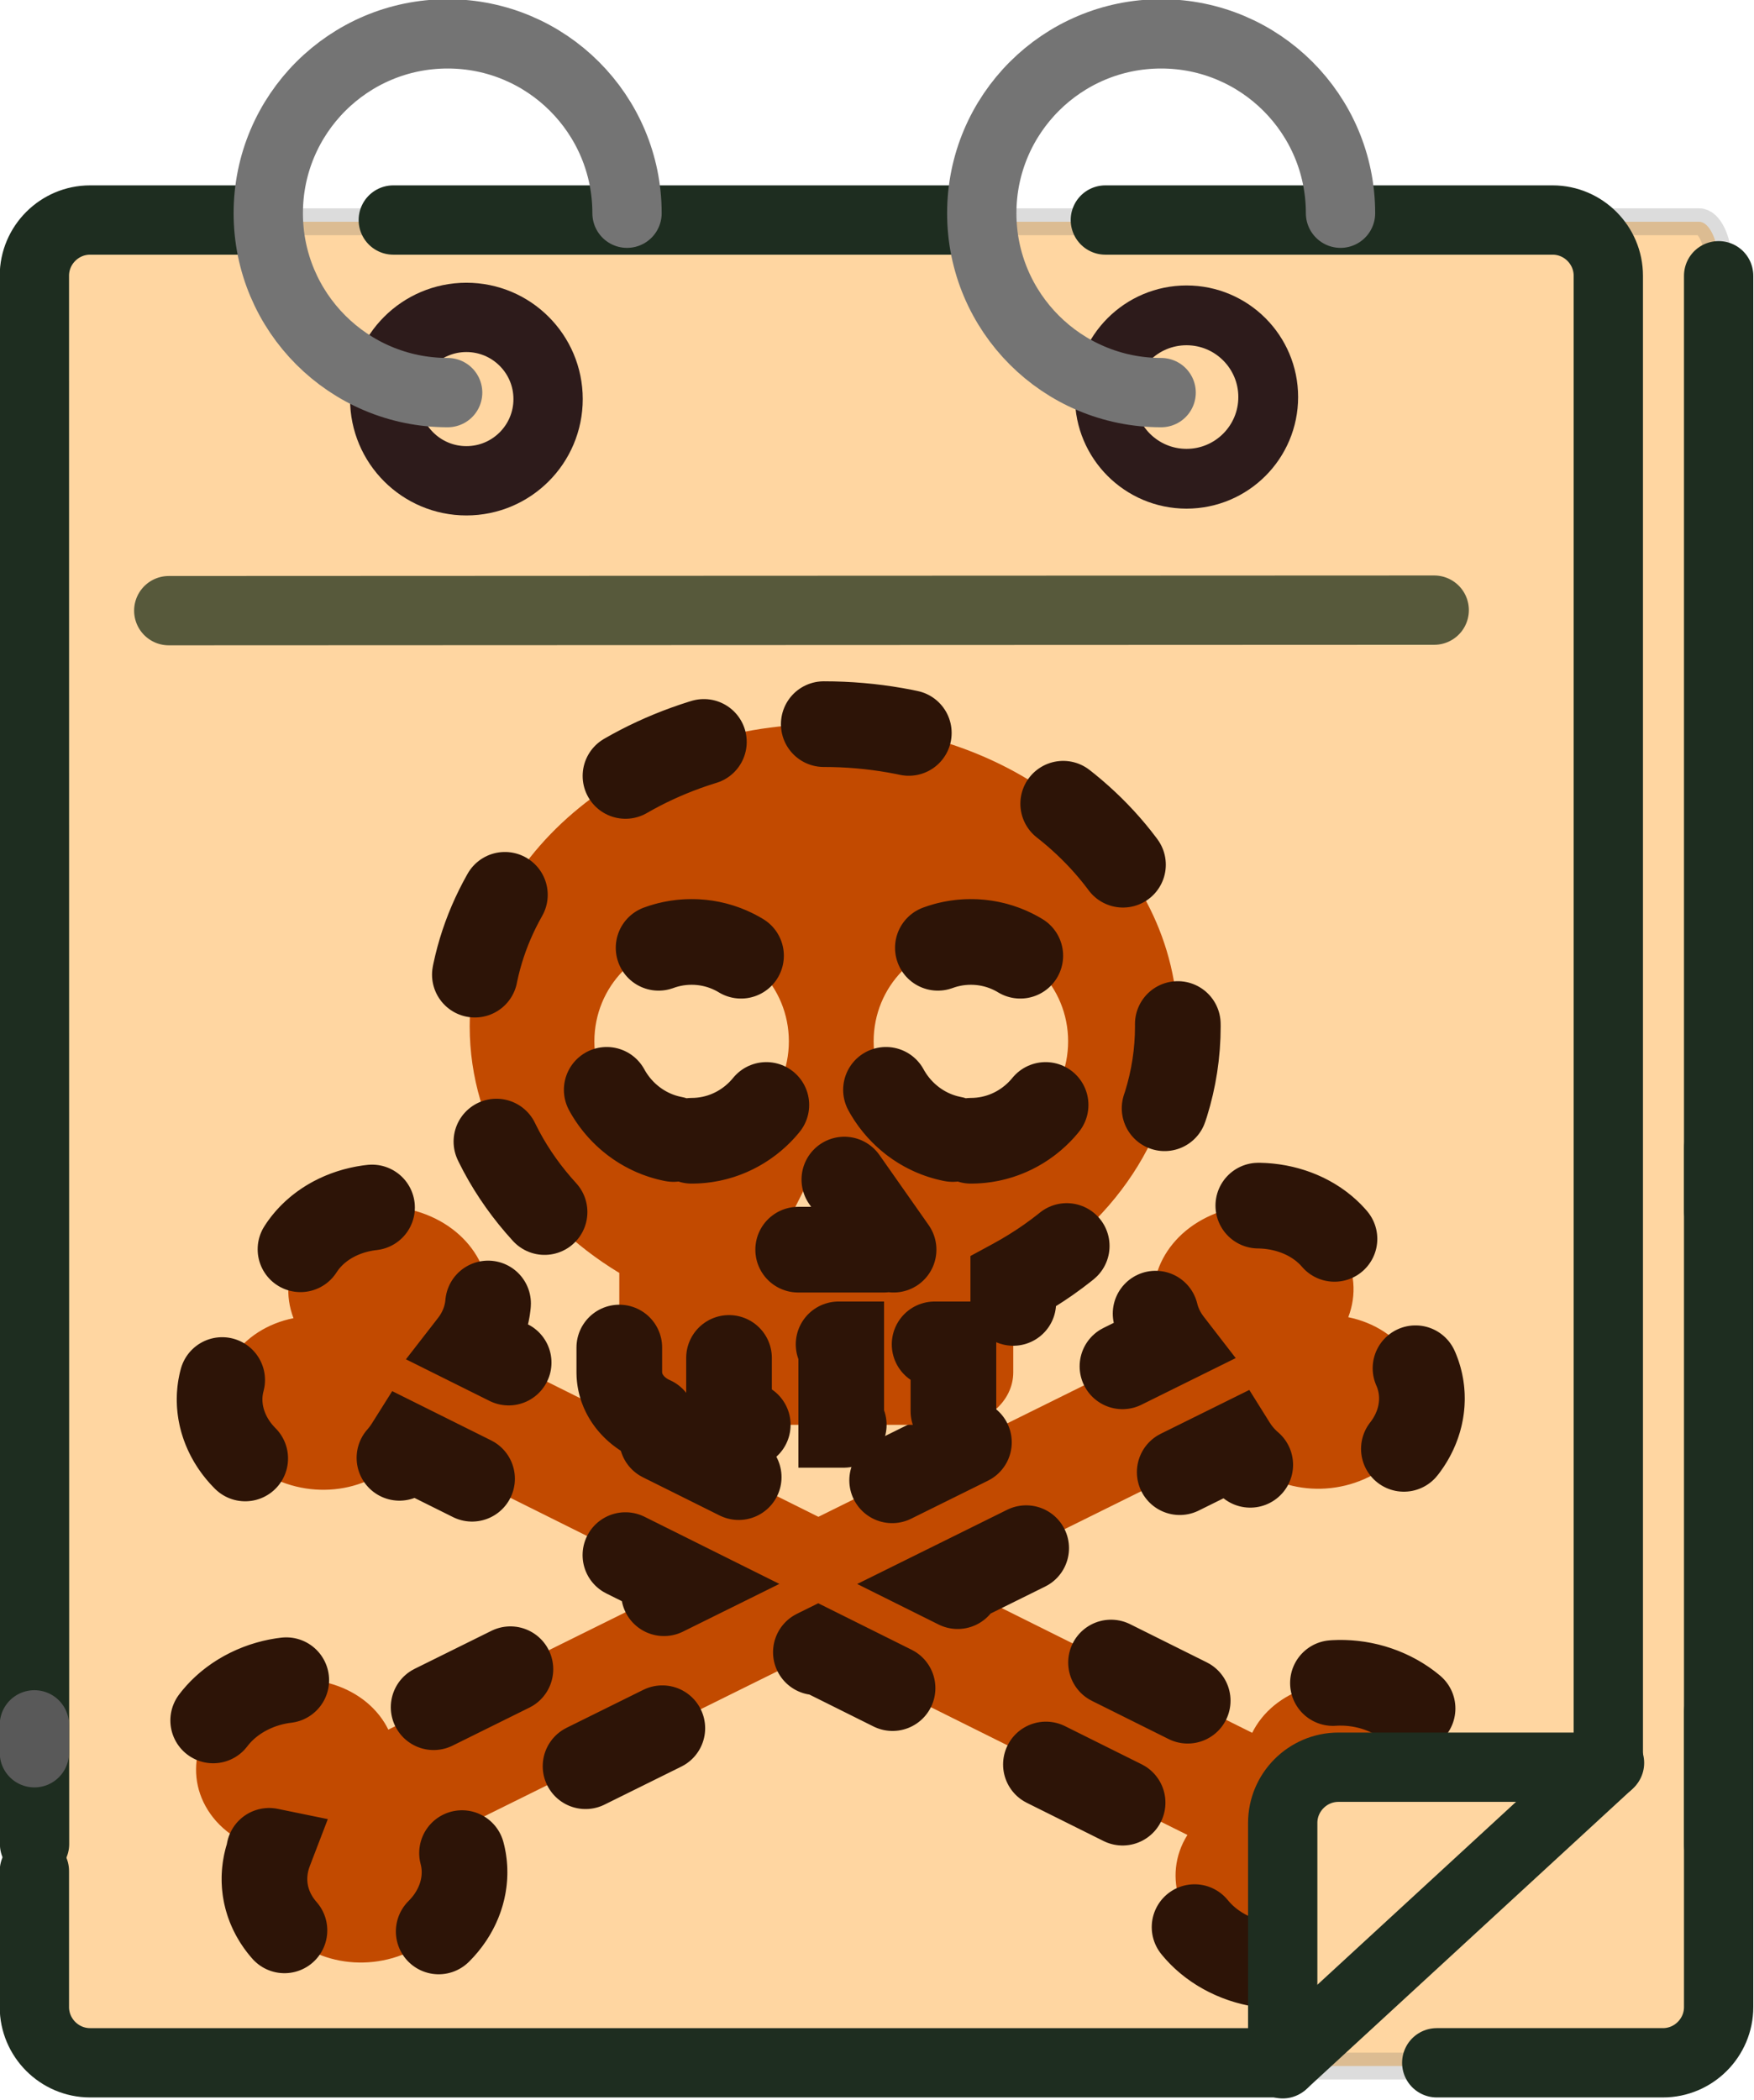 <?xml version="1.0" encoding="UTF-8" standalone="no"?>
<!-- Created with Inkscape (http://www.inkscape.org/) -->

<svg
   version="1.1"
   id="svg2"
   width="1261.702"
   height="1510.344"
   viewBox="0 0 1261.702 1510.344"
   sodipodi:docname="dead day.svg"
   inkscape:version="1.2.2 (1:1.2.2+202305151914+b0a8486541)"
   xmlns:inkscape="http://www.inkscape.org/namespaces/inkscape"
   xmlns:sodipodi="http://sodipodi.sourceforge.net/DTD/sodipodi-0.dtd"
   xmlns="http://www.w3.org/2000/svg"
   xmlns:svg="http://www.w3.org/2000/svg">
  <defs
     id="defs6" />
  <sodipodi:namedview
     id="namedview4"
     pagecolor="#505050"
     bordercolor="#ffffff"
     borderopacity="1"
     inkscape:showpageshadow="0"
     inkscape:pageopacity="0"
     inkscape:pagecheckerboard="1"
     inkscape:deskcolor="#505050"
     showgrid="false"
     inkscape:zoom="0.73357143"
     inkscape:cx="236.51412"
     inkscape:cy="912.65823"
     inkscape:window-width="3440"
     inkscape:window-height="1369"
     inkscape:window-x="0"
     inkscape:window-y="34"
     inkscape:window-maximized="1"
     inkscape:current-layer="g4313">
    <inkscape:page
       x="0"
       y="0"
       id="page8"
       width="1261.702"
       height="1510.344" />
  </sodipodi:namedview>
  <g
     id="g10"
     inkscape:groupmode="layer"
     inkscape:label="Page 1"
     transform="matrix(1.333,0,0,-1.333,-769.15,2155.172)">
    <rect
       style="fill:#ffd6a1;fill-opacity:1;stroke:#595959;stroke-width:14.5;stroke-linecap:round;stroke-linejoin:round;stroke-opacity:0.21;paint-order:stroke fill markers"
       id="rect5526"
       width="911.492"
       height="995.174"
       x="592.476"
       y="-1497.115"
       transform="scale(1,-1)"
       rx="10.016"
       ry="19.076" />
    <g
       id="g4313"
       transform="matrix(0.1,0,0,0.1,425.426,297.035)">
      <path
         style="fill:#c24a00;fill-opacity:1;fill-rule:nonzero;stroke:#2d1407;stroke-width:462.247;stroke-linecap:round;stroke-dasharray:462.247, 924.495;stroke-dashoffset:0;stroke-opacity:1;paint-order:stroke fill markers"
         d="m 9245.96,3411.05 c -73.05,-116.04 -196.35,-191.98 -334.78,-220.01 45.5,-119.59 37.17,-252.78 -35.88,-368.83 -140.74,-223.59 -467.89,-298.75 -730.71,-167.89 -262.81,130.86 -361.78,418.19 -221.05,641.77 L 5931,4288.18 3959.26,3312.49 c 140.08,-223.91 40.27,-511.01 -222.94,-641.26 -263.2,-130.23 -590.13,-54.31 -730.21,169.6 -72.7,116.22 -80.64,249.42 -34.79,368.92 -138.34,28.35 -261.42,104.58 -334.13,220.8 -140.08,223.9 -40.26,511 222.94,641.25 263.21,130.24 590.13,54.31 730.21,-169.6 7.78,-12.43 14.67,-25.1 20.98,-37.88 L 5201.7,4651.3 3716.51,5390.78 c -140.73,-223.58 -467.88,-298.75 -730.7,-167.89 -262.82,130.85 -361.79,418.18 -221.05,641.77 73.05,116.04 196.35,191.99 334.78,220.01 -45.5,119.6 -37.17,252.79 35.88,368.84 140.74,223.58 467.89,298.75 730.7,167.89 262.83,-130.86 361.79,-418.19 221.05,-641.77 -7.81,-12.42 -16.32,-24.28 -25.24,-35.77 l 1870.14,-931.15 1896.61,938.52 c -8.89,11.51 -17.36,23.4 -25.14,35.83 -140.07,223.91 -40.26,511.01 222.94,641.26 263.21,130.24 590.13,54.31 730.21,-169.6 72.7,-116.22 80.64,-249.42 34.79,-368.92 138.34,-28.35 261.43,-104.58 334.14,-220.8 140.07,-223.9 40.26,-511 -222.94,-641.25 -263.22,-130.24 -590.14,-54.31 -730.22,169.6 L 6661.36,4649.6 8273.12,3847.1 c 6.34,12.77 13.27,25.42 21.09,37.84 140.73,223.58 467.88,298.75 730.7,167.89 262.82,-130.86 361.79,-418.19 221.05,-641.78 z"
         id="path1938" />
      <path
         id="path1940"
         style="fill:#c24a00;fill-opacity:1;fill-rule:nonzero;stroke:#2d1407;stroke-width:462.247;stroke-linecap:round;stroke-dasharray:462.247, 924.495;stroke-dashoffset:0;stroke-opacity:1;paint-order:stroke fill markers"
         d="m 6754.98,7041.83 c 289.81,0 524.76,240.2 524.76,536.5 0,296.29 -234.95,536.49 -524.76,536.49 -289.82,0 -524.77,-240.2 -524.77,-536.49 0,-296.3 234.95,-536.5 524.77,-536.5 M 5961.11,9290 c 1055.23,0 1910.66,-730.02 1910.66,-1630.56 0,-579.41 -354.44,-1087.86 -888.06,-1377.07 v -489.8 c 0,-155.97 -145.31,-283.59 -322.92,-283.59 v 434.31 H 6472.41 V 5508.98 H 6055.3 v 434.31 h -188.38 v -434.31 h -417.11 v 434.31 h -188.37 v -434.31 h -80.74 c -177.6,0 -322.92,127.62 -322.92,283.59 v 536.07 c -488.3,295.38 -807.32,781.14 -807.32,1330.8 0,900.54 855.43,1630.56 1910.65,1630.56 z M 5247.98,7041.83 c 289.81,0 524.76,240.2 524.76,536.5 0,296.29 -234.95,536.49 -524.76,536.49 -289.82,0 -524.76,-240.2 -524.76,-536.49 0,-296.3 234.94,-536.5 524.76,-536.5 m 1089.88,-587.59 -376.75,536.5 -269.1,-536.5 z" />
    </g>
    <path
       style="fill:#ffd6a1;stroke:#1e2d20;stroke-width:0.75px;stroke-linecap:butt;stroke-linejoin:miter;stroke-opacity:1;fill-opacity:1"
       d="m 1277.595,650.313 -1.821,-130.108 159.216,140.264 z"
       id="path8022" />
    <g
       id="g12"
       transform="matrix(0.1,0,0,0.1,0,0.839)">
      <path
         d="m 11734.9,14972.2 h 2413.5 c 165.3,0 300.6,-135.3 300.6,-300.7 v -8027.8 -2.8"
         style="fill:none;stroke:#1e2d20;stroke-width:373.984;stroke-linecap:round;stroke-linejoin:round;stroke-miterlimit:10;stroke-dasharray:none;stroke-opacity:1"
         id="path16" />
      <path
         d="M 7892.42,14972.2 H 11030.9"
         style="fill:none;stroke:#1e2d20;stroke-width:373.984;stroke-linecap:round;stroke-linejoin:round;stroke-miterlimit:10;stroke-dasharray:none;stroke-opacity:1"
         id="path18" />
      <path
         d="m 5956.5,6209.2 -0.88,8462.3 c 0,165.4 135.29,300.7 300.65,300.7 h 956.62"
         style="fill:none;stroke:#1e2d20;stroke-width:373.984;stroke-linecap:round;stroke-linejoin:round;stroke-miterlimit:10;stroke-dasharray:none;stroke-opacity:1"
         id="path20" />
      <path
         d="m 5955.62,6701.6 v 150.5"
         style="fill:none;stroke:#595959;stroke-width:373.984;stroke-linecap:round;stroke-linejoin:round;stroke-miterlimit:10;stroke-dasharray:none;stroke-opacity:1"
         id="path22" />
      <path
         d="M 12697.8,5028.6 H 6256.27 c -165.36,0 -300.65,135.3 -300.65,300.7 v 734.2"
         style="fill:none;stroke:#1e2d20;stroke-width:373.984;stroke-linecap:round;stroke-linejoin:round;stroke-miterlimit:10;stroke-dasharray:none;stroke-opacity:1"
         id="path24" />
      <path
         d="M 15044.4,6921.6 V 5329.3 c 0,-165.4 -135.3,-300.7 -300.7,-300.7 h -1220.5"
         style="fill:none;stroke:#1e2d20;stroke-width:373.984;stroke-linecap:round;stroke-linejoin:round;stroke-miterlimit:10;stroke-dasharray:none;stroke-opacity:1"
         id="path26" />
      <path
         d="M 15044.4,9963.7 V 6209.2"
         style="fill:none;stroke:#1e2d20;stroke-width:373.984;stroke-linecap:round;stroke-linejoin:round;stroke-miterlimit:10;stroke-dasharray:none;stroke-opacity:1"
         id="path28" />
      <path
         d="M 15044.4,14671.5 V 9627.7"
         style="fill:none;stroke:#1e2d20;stroke-width:373.984;stroke-linecap:round;stroke-linejoin:round;stroke-miterlimit:10;stroke-dasharray:none;stroke-opacity:1"
         id="path30" />
      <path
         d="m 12692,5107.012 v 1215.9 c 0,165.3 135.2,300.6 300.6,300.6 h 1352.9"
         style="fill:none;stroke:#1e2d20;stroke-width:373.984;stroke-linecap:round;stroke-linejoin:round;stroke-miterlimit:10;stroke-dasharray:none;stroke-opacity:1"
         id="path32" />
      <path
         d="m 13509.5,12867.1 -6828.71,-2.8"
         style="fill:#2e70a3;fill-opacity:1;stroke:#57593b;stroke-width:373.984;stroke-linecap:round;stroke-linejoin:miter;stroke-miterlimit:10;stroke-dasharray:none;stroke-opacity:1"
         id="path38" />
      <path
         d="m 8727.74,14006 c 0,-243.5 -197.37,-440.9 -440.85,-440.9 -243.48,0 -440.86,197.4 -440.86,440.9 0,243.4 197.38,440.8 440.86,440.8 243.48,0 440.85,-197.4 440.85,-440.8 z"
         style="fill:none;stroke:#2d1b1b;stroke-width:373.984;stroke-linecap:round;stroke-linejoin:round;stroke-miterlimit:10;stroke-dasharray:none;stroke-opacity:1"
         id="path44" />
      <path
         d="m 8185.7,14040.9 c -534.59,0 -967.96,433.4 -967.96,968 0,534.5 433.37,967.9 967.96,967.9 534.59,0 967.96,-433.4 967.96,-967.9"
         style="fill:none;stroke:#747474;stroke-width:373.984;stroke-linecap:round;stroke-linejoin:round;stroke-miterlimit:10;stroke-dasharray:none;stroke-opacity:1"
         id="path40" />
      <path
         d="m 12613.8,14017 c 0,-243.5 -197.4,-440.9 -440.9,-440.9 -243.4,0 -440.8,197.4 -440.8,440.9 0,243.4 197.4,440.8 440.8,440.8 243.5,0 440.9,-197.4 440.9,-440.8 z"
         style="fill:none;stroke:#2d1b1b;stroke-width:322.653;stroke-linecap:round;stroke-linejoin:miter;stroke-miterlimit:10;stroke-dasharray:none;stroke-opacity:1"
         id="path46" />
      <path
         d="m 12035.9,14040.9 c -534.6,0 -967.9,433.4 -967.9,968 0,534.5 433.3,967.9 967.9,967.9 534.6,0 968,-433.4 968,-967.9"
         style="fill:none;stroke:#747474;stroke-width:373.984;stroke-linecap:round;stroke-linejoin:miter;stroke-miterlimit:10;stroke-dasharray:none;stroke-opacity:1"
         id="path42" />
      <path
         d="m 12692,5023.2 5.8,5.4 1751.2,1612.3 3.1,2.8 3.4,3.1"
         style="fill:none;stroke:#1e2d20;stroke-width:373.984;stroke-linecap:round;stroke-linejoin:round;stroke-miterlimit:10;stroke-dasharray:none;stroke-opacity:1"
         id="path36" />
    </g>
  </g>
</svg>
